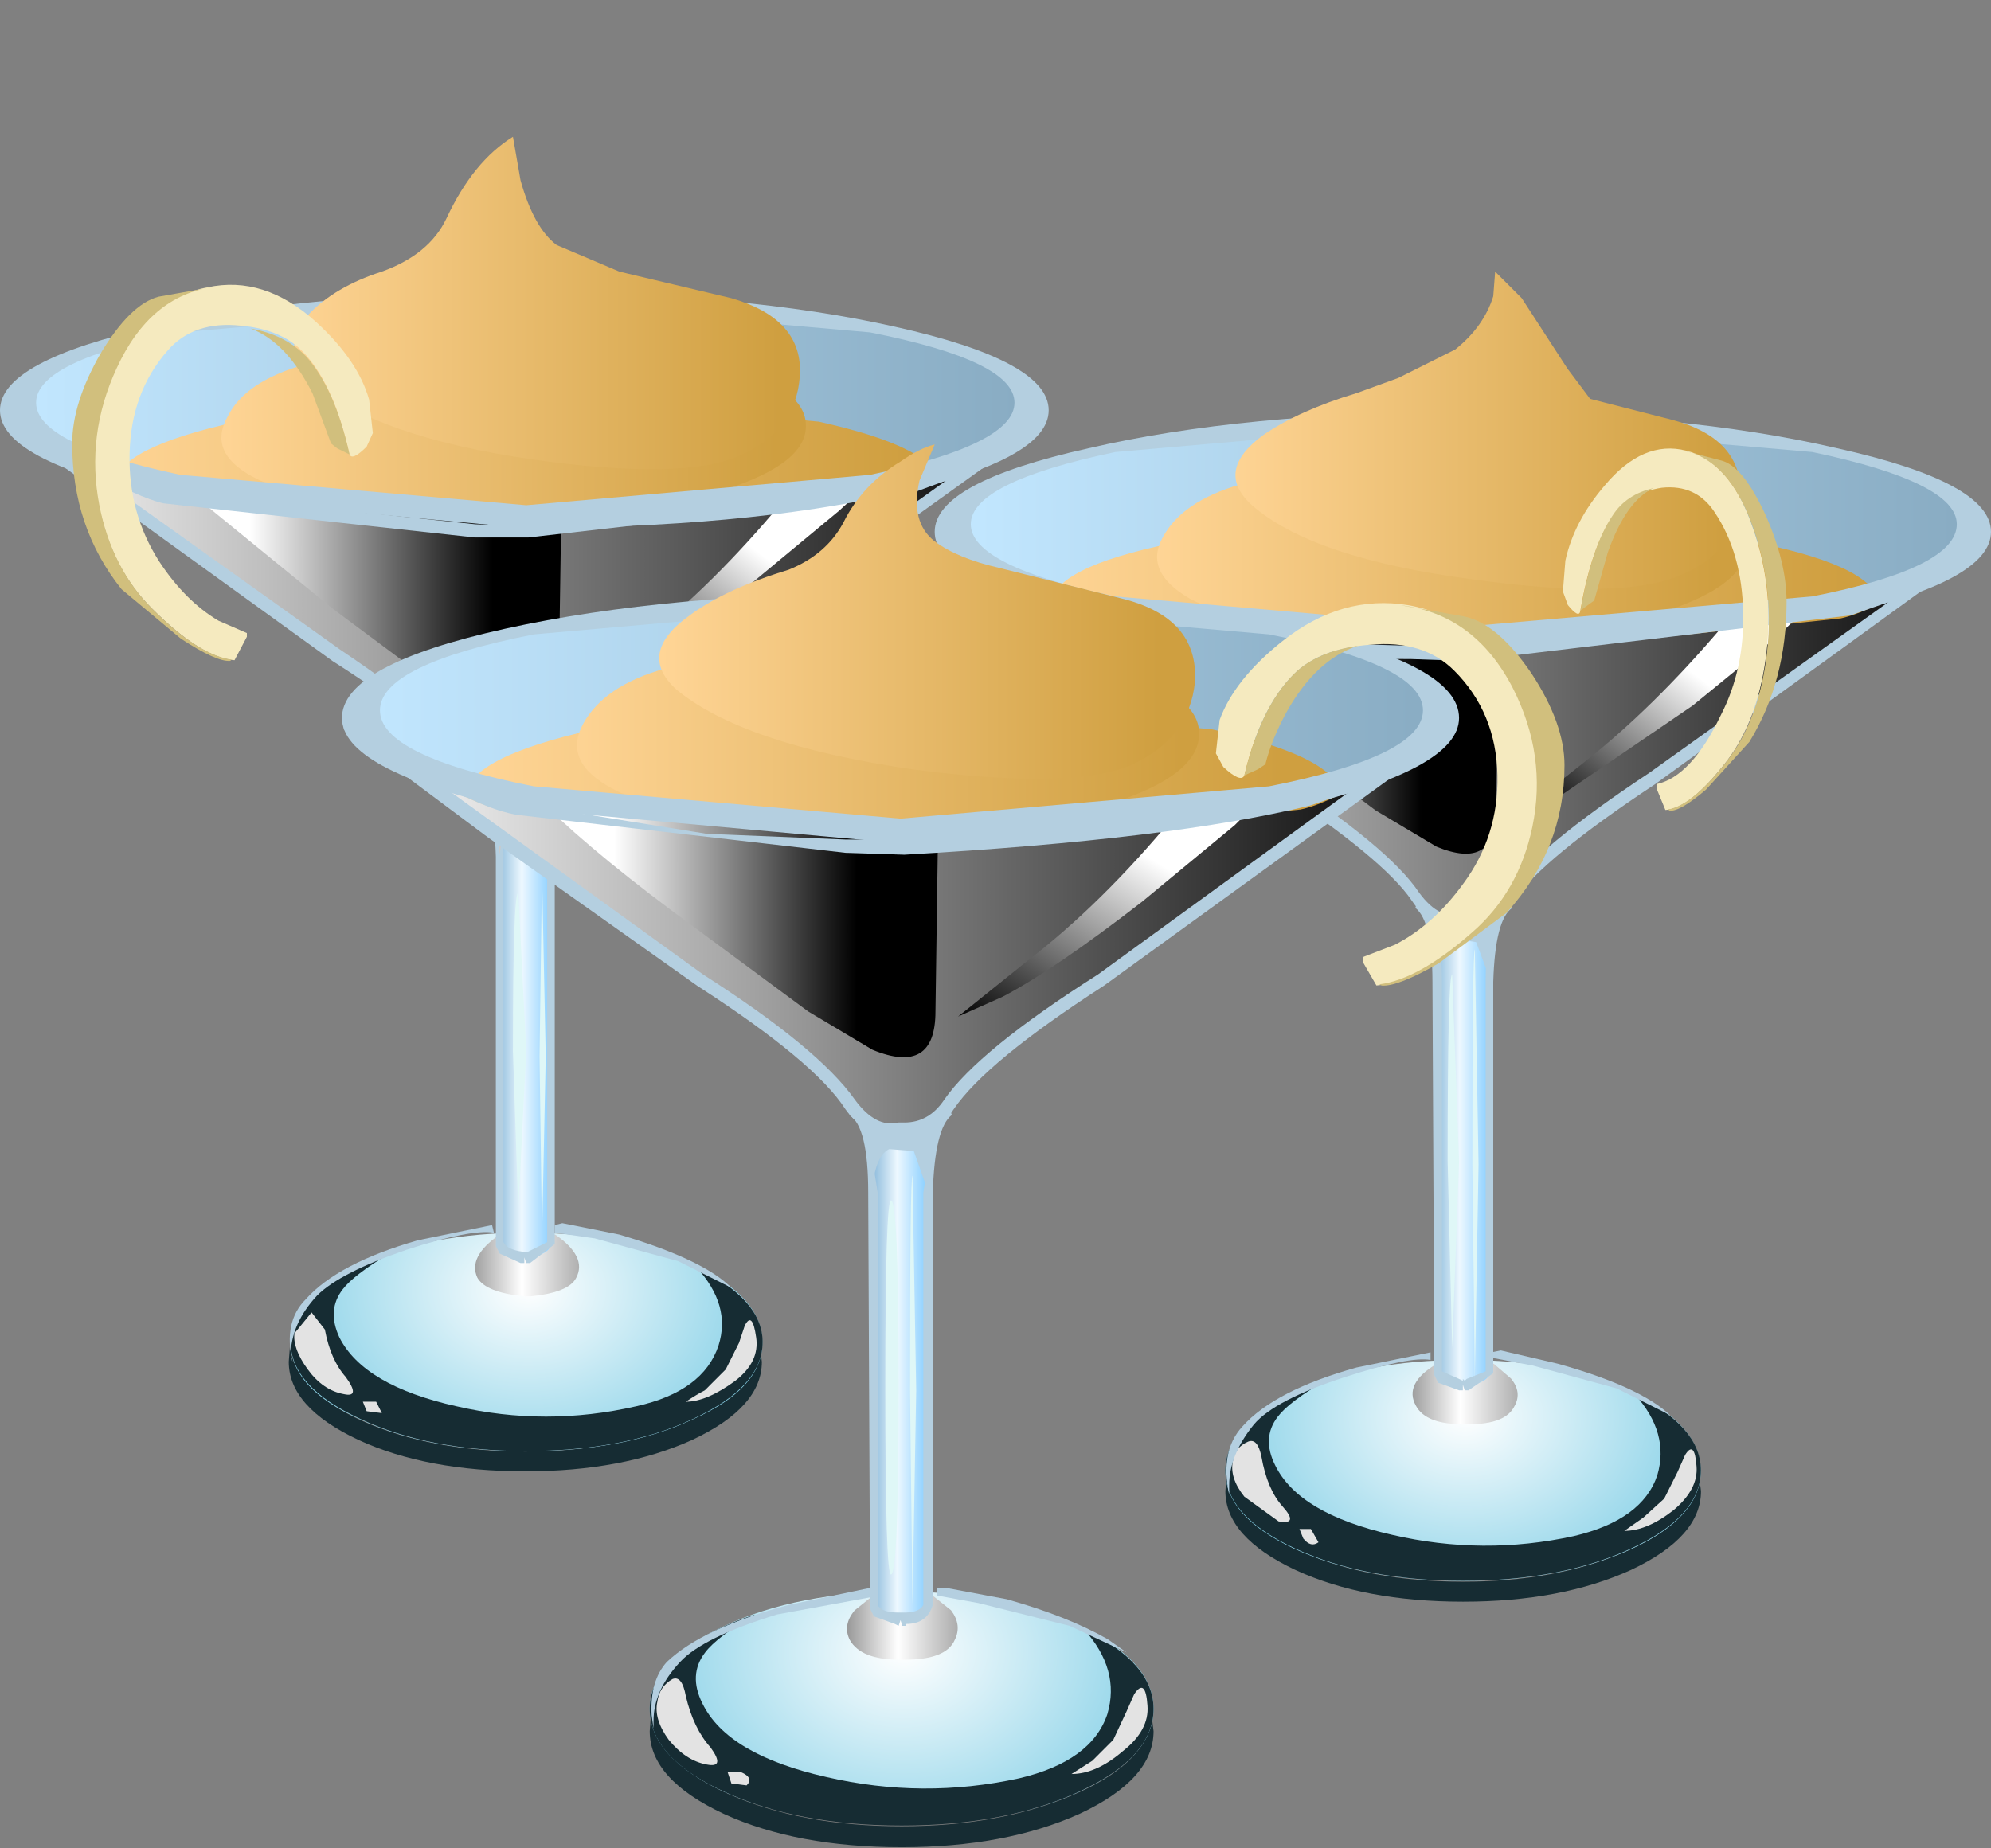 <?xml version="1.0" encoding="UTF-8" standalone="no"?>
<svg xmlns:xlink="http://www.w3.org/1999/xlink" height="48.65px" width="52.4px" xmlns="http://www.w3.org/2000/svg">
  <rect width="100%" height="100%" fill="#808080" stroke="none"/>
  <g transform="matrix(1.0, 0.0, 0.0, 1.0, 0.0, 0.0)">
    <use height="5.05" transform="matrix(0.65, 0.0, 0.0, 0.65, 7.6, 35.45)" width="19.15" xlink:href="#sprite0"/>
    <use height="8.85" transform="matrix(0.65, 0.0, 0.0, 0.65, 7.65, 32.45)" width="19.1" xlink:href="#sprite1"/>
    <use height="8.0" transform="matrix(0.65, 0.0, 0.0, 0.65, 7.65, 33.0)" width="19.1" xlink:href="#sprite2"/>
    <use height="2.5" transform="matrix(0.65, 0.0, 0.0, 0.65, 12.5, 32.5)" width="4.2" xlink:href="#sprite3"/>
    <use height="19.35" transform="matrix(0.65, 0.0, 0.0, 0.65, 12.65, 20.5)" width="3.65" xlink:href="#sprite4"/>
    <use height="16.9" transform="matrix(1.0, 0.0, 0.0, 1.0, 7.75, 20.35)" width="12.15" xlink:href="#shape5"/>
    <use height="8.7" transform="matrix(0.65, 0.0, 0.0, 0.65, 0.5, 7.8)" width="41.15" xlink:href="#sprite5"/>
    <use height="12.05" transform="matrix(1.0, 0.0, 0.0, 1.0, 3.05, 8.95)" width="21.65" xlink:href="#shape7"/>
    <use height="15.35" transform="matrix(0.65, 0.0, 0.0, 0.65, 0.2, 11.0)" width="41.85" xlink:href="#sprite6"/>
    <use height="9.6" transform="matrix(0.65, 0.0, 0.0, 0.65, 5.05, 13.0)" width="14.95" xlink:href="#sprite7"/>
    <use height="7.95" transform="matrix(0.65, 0.0, 0.0, 0.65, 15.2, 13.05)" width="11.25" xlink:href="#sprite8"/>
    <use height="17.55" transform="matrix(1.0, 0.0, 0.0, 1.0, 0.0, 3.6)" width="27.6" xlink:href="#shape11"/>
    <use height="15.2" transform="matrix(0.65, 0.0, 0.0, 0.65, 2.5, 7.5)" width="11.3" xlink:href="#sprite9"/>
    <use height="15.15" transform="matrix(0.65, 0.0, 0.0, 0.65, 1.9, 7.55)" width="6.45" xlink:href="#sprite10"/>
    <use height="5.1" transform="matrix(0.65, 0.0, 0.0, 0.65, 6.6, 8.65)" width="4.0" xlink:href="#sprite11"/>
    <use height="5.1" transform="matrix(0.65, 0.0, 0.0, 0.65, 32.25, 38.85)" width="19.25" xlink:href="#sprite12"/>
    <use height="8.95" transform="matrix(0.65, 0.0, 0.0, 0.65, 32.25, 35.8)" width="19.25" xlink:href="#sprite13"/>
    <use height="8.1" transform="matrix(0.65, 0.0, 0.0, 0.65, 32.25, 36.35)" width="19.25" xlink:href="#sprite14"/>
    <use height="2.45" transform="matrix(0.65, 0.0, 0.0, 0.65, 37.167, 35.9)" width="4.25" xlink:href="#sprite15"/>
    <use height="19.55" transform="matrix(0.65, 0.0, 0.0, 0.65, 37.3, 23.75)" width="3.7" xlink:href="#sprite16"/>
    <use height="17.05" transform="matrix(1.0, 0.0, 0.0, 1.0, 32.45, 23.6)" width="12.2" xlink:href="#shape19"/>
    <use height="8.75" transform="matrix(0.65, 0.0, 0.0, 0.65, 25.1, 10.95)" width="41.45" xlink:href="#sprite17"/>
    <use height="12.1" transform="matrix(1.0, 0.0, 0.0, 1.0, 27.65, 12.15)" width="21.8" xlink:href="#shape21"/>
    <use height="15.5" transform="matrix(0.65, 0.0, 0.0, 0.65, 24.75, 14.2)" width="42.25" xlink:href="#sprite18"/>
    <use height="9.65" transform="matrix(0.65, 0.0, 0.0, 0.65, 29.65, 16.2)" width="15.05" xlink:href="#sprite19"/>
    <use height="8.0" transform="matrix(0.65, 0.0, 0.0, 0.65, 39.932, 16.3)" width="11.25" xlink:href="#sprite20"/>
    <use height="17.3" transform="matrix(1.0, 0.0, 0.0, 1.0, 24.6, 7.15)" width="27.8" xlink:href="#shape25"/>
    <use height="14.65" transform="matrix(0.65, 0.0, 0.0, 0.65, 41.133, 11.8)" width="8.3" xlink:href="#sprite21"/>
    <use height="14.6" transform="matrix(0.65, 0.0, 0.0, 0.65, 43.9, 11.85)" width="4.8" xlink:href="#sprite22"/>
    <use height="4.95" transform="matrix(0.65, 0.0, 0.0, 0.65, 41.6, 12.85)" width="2.95" xlink:href="#sprite23"/>
    <use height="5.35" transform="matrix(0.65, 0.0, 0.0, 0.65, 17.1, 45.15)" width="20.4" xlink:href="#sprite24"/>
    <use height="9.45" transform="matrix(0.65, 0.0, 0.0, 0.65, 17.1, 41.9)" width="20.4" xlink:href="#sprite25"/>
    <use height="8.55" transform="matrix(0.65, 0.0, 0.0, 0.65, 17.1, 42.5)" width="20.4" xlink:href="#sprite26"/>
    <use height="2.6" transform="matrix(0.65, 0.0, 0.0, 0.65, 22.3, 42.0)" width="4.45" xlink:href="#sprite27"/>
    <use height="20.65" transform="matrix(0.65, 0.0, 0.0, 0.65, 22.4, 29.2)" width="3.95" xlink:href="#sprite28"/>
    <use height="18.0" transform="matrix(1.0, 0.0, 0.0, 1.0, 17.3, 29.05)" width="12.9" xlink:href="#shape32"/>
    <use height="9.25" transform="matrix(0.65, 0.0, 0.0, 0.65, 9.55, 15.7)" width="43.8" xlink:href="#sprite29"/>
    <use height="12.8" transform="matrix(1.0, 0.0, 0.0, 1.0, 12.25, 16.95)" width="23.05" xlink:href="#shape34"/>
    <use height="16.4" transform="matrix(0.65, 0.0, 0.0, 0.65, 9.2, 19.1)" width="44.6" xlink:href="#sprite30"/>
    <use height="10.2" transform="matrix(0.65, 0.0, 0.0, 0.65, 14.35, 21.2)" width="15.9" xlink:href="#sprite31"/>
    <use height="8.45" transform="matrix(0.65, 0.0, 0.0, 0.65, 25.183, 21.3)" width="11.9" xlink:href="#sprite32"/>
    <use height="18.2" transform="matrix(1.0, 0.0, 0.0, 1.0, 9.0, 11.7)" width="29.4" xlink:href="#shape38"/>
    <use height="15.5" transform="matrix(0.65, 0.0, 0.0, 0.65, 31.968, 15.867)" width="13.1" xlink:href="#sprite33"/>
    <use height="15.4" transform="matrix(0.65, 0.0, 0.0, 0.65, 36.3, 15.932)" width="7.5" xlink:href="#sprite34"/>
    <use height="5.25" transform="matrix(0.65, 0.0, 0.0, 0.65, 32.75, 17.0)" width="4.6" xlink:href="#sprite35"/>
    <use height="13.9" transform="matrix(1.0, 0.0, 0.0, 1.0, 7.65, 31.6)" width="36.3" xlink:href="#shape41"/>
    <use height="17.4" transform="matrix(0.65, 0.0, 0.0, 0.65, 23.95, 30.95)" width="0.25" xlink:href="#sprite36"/>
    <use height="17.4" transform="matrix(1.4, 0.0, 0.0, 0.48, 13.5, 23.5)" width="0.25" xlink:href="#shape43"/>
    <use height="14.75" transform="matrix(0.65, 0.0, 0.0, 0.65, 14.2, 23.0)" width="0.25" xlink:href="#sprite37"/>
    <use height="17.4" transform="matrix(1.2, 0.0, 0.0, 0.566, 38.1, 25.65)" width="0.25" xlink:href="#shape43"/>
    <use height="17.4" transform="matrix(0.65, 0.0, 0.0, 0.65, 38.75, 25.0)" width="0.25" xlink:href="#sprite38"/>
  </g>
  <defs>
    <g id="sprite0" transform="matrix(1.0, 0.0, 0.0, 1.0, 0.0, 0.0)">
      <use height="5.35" transform="matrix(0.939, 0.0, 0.0, 0.944, 0.0, 0.0)" width="20.4" xlink:href="#shape0"/>
    </g>
    <g id="shape0" transform="matrix(1.0, 0.0, 0.0, 1.0, 0.0, 0.0)">
      <path d="M20.35 0.25 L20.4 0.65 Q20.4 2.6 17.4 4.0 14.4 5.35 10.2 5.35 5.95 5.35 3.0 4.0 0.0 2.6 0.0 0.65 L0.05 0.0 Q0.3 1.9 3.2 3.2 6.15 4.5 10.2 4.5 14.15 4.5 17.1 3.25 19.95 2.05 20.35 0.25" fill="#162c33" fill-rule="evenodd" stroke="none"/>
    </g>
    <g id="sprite1" transform="matrix(1.0, 0.0, 0.0, 1.0, 0.0, 0.0)">
      <use height="8.85" transform="matrix(1.0, 0.0, 0.0, 1.0, 0.0, 0.0)" width="19.1" xlink:href="#shape1"/>
    </g>
    <g id="shape1" transform="matrix(1.0, 0.0, 0.0, 1.0, 0.0, 0.0)">
      <path d="M19.1 4.45 Q19.1 6.3 16.3 7.55 13.55 8.85 9.55 8.85 5.55 8.85 2.8 7.55 0.0 6.3 0.0 4.45 0.0 2.6 2.8 1.3 5.6 0.0 9.55 0.0 13.5 0.0 16.3 1.3 19.1 2.6 19.1 4.45" fill="url(#gradient0)" fill-rule="evenodd" stroke="none"/>
    </g>
    <radialGradient cx="0" cy="0" gradientTransform="matrix(0.0, 0.01, 0.013, 0.0, 9.6, 2.3)" gradientUnits="userSpaceOnUse" id="gradient0" r="819.2" spreadMethod="pad">
      <stop offset="0.0" stop-color="#ffffff"/>
      <stop offset="0.988" stop-color="#83cfe6"/>
    </radialGradient>
    <g id="sprite2" transform="matrix(1.0, 0.0, 0.0, 1.0, 0.0, 0.0)">
      <use height="8.6" transform="matrix(0.939, 0.0, 0.0, 0.93, 0.0, 0.0)" width="20.35" xlink:href="#shape2"/>
    </g>
    <g id="shape2" transform="matrix(1.0, 0.0, 0.0, 1.0, 0.0, 0.0)">
      <path d="M17.35 7.2 Q14.4 8.6 10.15 8.6 5.95 8.6 3.0 7.2 0.0 5.8 0.0 3.85 0.0 1.45 4.25 0.0 2.7 0.95 2.25 1.55 1.55 2.45 2.1 3.65 3.15 5.75 7.15 6.65 11.0 7.55 14.9 6.65 17.8 6.0 18.45 4.0 19.0 2.25 17.5 0.6 20.35 2.0 20.35 3.85 20.35 5.8 17.35 7.2" fill="#162c33" fill-rule="evenodd" stroke="none"/>
    </g>
    <g id="sprite3" transform="matrix(1.0, 0.0, 0.0, 1.0, 0.0, 0.0)">
      <use height="2.5" transform="matrix(1.0, 0.0, 0.0, 1.0, 0.0, 0.0)" width="4.2" xlink:href="#shape3"/>
    </g>
    <g id="shape3" transform="matrix(1.0, 0.0, 0.0, 1.0, 0.0, 0.0)">
      <path d="M2.25 2.5 L2.0 2.5 Q0.45 2.35 0.1 1.75 -0.3 0.9 1.0 0.0 L2.1 0.35 3.25 0.0 Q4.55 0.9 4.1 1.75 3.8 2.35 2.25 2.5" fill="url(#gradient1)" fill-rule="evenodd" stroke="none"/>
    </g>
    <linearGradient gradientTransform="matrix(0.003, 0.0, 0.0, -0.003, 2.1, 1.25)" gradientUnits="userSpaceOnUse" id="gradient1" spreadMethod="pad" x1="-819.2" x2="819.2">
      <stop offset="0.0" stop-color="#8f8f8f"/>
      <stop offset="0.459" stop-color="#ffffff"/>
      <stop offset="0.976" stop-color="#a8a8a8"/>
    </linearGradient>
    <g id="sprite4" transform="matrix(1.0, 0.0, 0.0, 1.0, 0.0, 0.0)">
      <use height="19.35" transform="matrix(1.0, 0.0, 0.0, 1.0, 0.0, 0.0)" width="3.65" xlink:href="#shape4"/>
    </g>
    <g id="shape4" transform="matrix(1.0, 0.0, 0.0, 1.0, 0.0, 0.0)">
      <path d="M1.8 0.65 L3.65 0.0 Q2.9 0.6 2.85 3.15 L2.85 18.85 Q2.75 19.3 1.95 19.35 L1.65 19.35 Q0.9 19.3 0.75 18.85 L0.75 3.15 Q0.75 0.65 0.0 0.0 L1.8 0.65" fill="url(#gradient2)" fill-rule="evenodd" stroke="none"/>
    </g>
    <linearGradient gradientTransform="matrix(0.002, 0.0, 0.0, -0.002, 1.8, 9.7)" gradientUnits="userSpaceOnUse" id="gradient2" spreadMethod="pad" x1="-819.2" x2="819.2">
      <stop offset="0.0" stop-color="#5a9bc9"/>
      <stop offset="0.459" stop-color="#edf8ff"/>
      <stop offset="0.976" stop-color="#61beff"/>
    </linearGradient>
    <g id="shape5" transform="matrix(1.0, 0.0, 0.0, 1.0, -7.75, -20.35)">
      <path d="M12.65 20.35 L13.8 20.8 15.0 20.35 15.1 20.6 Q14.65 20.9 14.6 22.55 L14.6 32.75 13.95 33.25 13.85 33.25 13.8 33.1 13.8 33.25 13.7 33.25 13.15 33.0 13.05 32.8 13.05 22.55 Q13.0 20.9 12.6 20.6 L12.65 20.35 M13.8 21.1 L12.95 20.75 Q13.25 21.3 13.25 22.55 L13.25 32.7 Q13.35 32.9 13.75 32.95 L13.9 32.95 14.4 32.7 14.4 22.55 Q14.4 21.4 14.7 20.75 L13.8 21.1" fill="#b4cfe0" fill-rule="evenodd" stroke="none"/>
      <path d="M13.05 21.5 L12.85 20.85 13.8 20.95 14.75 20.8 14.6 21.5 14.55 23.15 14.45 22.3 14.15 21.55 13.5 21.45 Q13.25 21.6 13.2 22.15 L13.15 22.5 13.05 21.5" fill="#c9c9c9" fill-rule="evenodd" stroke="none"/>
      <path d="M8.2 34.55 L8.55 35.0 Q8.7 35.8 9.1 36.25 9.5 36.8 9.05 36.7 8.5 36.6 8.1 36.05 7.7 35.5 7.75 35.1 L8.2 34.55" fill="#e3e3e3" fill-rule="evenodd" stroke="none"/>
      <path d="M9.9 36.9 L10.05 37.2 9.65 37.15 9.55 36.9 9.9 36.9" fill="#e3e3e3" fill-rule="evenodd" stroke="none"/>
      <path d="M19.45 35.35 L19.6 34.9 Q19.8 34.5 19.9 35.2 20.0 35.85 19.35 36.35 18.6 36.9 18.05 36.9 18.35 36.7 18.55 36.6 L19.1 36.05 19.45 35.35" fill="#e3e3e3" fill-rule="evenodd" stroke="none"/>
    </g>
    <g id="sprite5" transform="matrix(1.0, 0.0, 0.0, 1.0, 0.0, 0.0)">
      <use height="8.7" transform="matrix(1.0, 0.0, 0.0, 1.0, 0.0, 0.0)" width="41.15" xlink:href="#shape6"/>
    </g>
    <g id="shape6" transform="matrix(1.0, 0.0, 0.0, 1.0, 0.0, 0.0)">
      <path d="M35.15 1.3 Q41.15 2.55 41.15 4.35 41.15 6.15 35.15 7.45 29.1 8.7 20.6 8.7 12.1 8.7 6.05 7.45 0.0 6.15 0.0 4.35 0.0 2.55 6.05 1.3 12.1 0.0 20.6 0.0 29.1 0.0 35.15 1.3" fill="url(#gradient3)" fill-rule="evenodd" stroke="none"/>
    </g>
    <linearGradient gradientTransform="matrix(0.025, 0.0, 0.0, -0.025, 20.6, 4.35)" gradientUnits="userSpaceOnUse" id="gradient3" spreadMethod="pad" x1="-819.2" x2="819.2">
      <stop offset="0.0" stop-color="#c2e7ff"/>
      <stop offset="1.0" stop-color="#88abc2"/>
    </linearGradient>
    <g id="shape7" transform="matrix(1.0, 0.0, 0.0, 1.0, -3.05, -8.95)">
      <path d="M17.3 18.25 L16.5 18.9 15.35 19.9 14.95 20.6 14.05 21.0 13.05 20.75 12.45 20.1 11.15 18.95 9.6 17.75 3.65 13.6 23.95 13.6 17.3 18.25" fill="url(#gradient4)" fill-rule="evenodd" stroke="none"/>
      <path d="M24.7 12.75 Q24.7 13.75 21.55 14.4 L13.9 15.1 6.25 14.4 Q3.05 13.75 3.05 12.75 3.05 11.8 6.25 11.1 L13.9 10.4 21.55 11.1 Q24.7 11.8 24.7 12.75" fill="url(#gradient5)" fill-rule="evenodd" stroke="none"/>
      <path d="M8.0 9.6 Q10.65 8.85 14.15 9.0 L19.35 9.75 Q21.35 10.3 21.2 11.35 21.05 12.4 18.35 13.1 L11.75 13.5 Q8.05 13.3 6.65 12.55 5.45 11.9 6.0 10.95 6.45 10.05 8.0 9.6" fill="url(#gradient6)" fill-rule="evenodd" stroke="none"/>
    </g>
    <linearGradient gradientTransform="matrix(0.0, -0.006, -0.006, 0.0, 13.8, 17.9)" gradientUnits="userSpaceOnUse" id="gradient4" spreadMethod="pad" x1="-819.2" x2="819.2">
      <stop offset="0.0" stop-color="#ffd596"/>
      <stop offset="1.0" stop-color="#cf9f40"/>
    </linearGradient>
    <linearGradient gradientTransform="matrix(0.013, 0.0, 0.0, -0.013, 13.2, 12.75)" gradientUnits="userSpaceOnUse" id="gradient5" spreadMethod="pad" x1="-819.2" x2="819.2">
      <stop offset="0.0" stop-color="#ffd596"/>
      <stop offset="1.0" stop-color="#cf9f40"/>
    </linearGradient>
    <linearGradient gradientTransform="matrix(0.009, 0.0, 0.0, -0.009, 13.05, 11.3)" gradientUnits="userSpaceOnUse" id="gradient6" spreadMethod="pad" x1="-819.2" x2="819.2">
      <stop offset="0.0" stop-color="#ffd596"/>
      <stop offset="1.0" stop-color="#cf9f40"/>
    </linearGradient>
    <g id="sprite6" transform="matrix(1.0, 0.0, 0.0, 1.0, 0.0, 0.0)">
      <use height="15.35" transform="matrix(1.0, 0.0, 0.0, 1.0, 0.0, 0.0)" width="41.85" xlink:href="#shape8"/>
    </g>
    <g id="shape8" transform="matrix(1.0, 0.0, 0.0, 1.0, 0.0, 0.0)">
      <path d="M36.15 3.15 Q37.35 2.9 39.75 1.4 L41.85 0.0 28.55 9.6 Q23.9 12.75 22.8 14.4 22.1 15.35 20.95 15.35 19.75 15.35 19.05 14.4 17.9 12.65 13.3 9.6 L0.0 0.0 2.15 1.4 Q4.55 2.9 5.75 3.15 L12.8 4.0 20.95 4.75 36.15 3.15" fill="url(#gradient7)" fill-rule="evenodd" stroke="none"/>
    </g>
    <linearGradient gradientTransform="matrix(0.026, 0.0, 0.0, -0.026, 20.95, 7.65)" gradientUnits="userSpaceOnUse" id="gradient7" spreadMethod="pad" x1="-819.2" x2="819.2">
      <stop offset="0.0" stop-color="#ffffff"/>
      <stop offset="1.0" stop-color="#000000"/>
    </linearGradient>
    <g id="sprite7" transform="matrix(1.0, 0.0, 0.0, 1.0, 0.0, 0.0)">
      <use height="9.6" transform="matrix(1.0, 0.0, 0.0, 1.0, 0.0, 0.0)" width="14.95" xlink:href="#shape9"/>
    </g>
    <g id="shape9" transform="matrix(1.0, 0.0, 0.0, 1.0, 0.0, 0.0)">
      <path d="M0.0 0.0 L14.95 1.25 14.85 7.85 Q14.85 10.3 12.45 9.3 L10.0 7.85 5.7 4.65 0.0 0.0" fill="url(#gradient8)" fill-rule="evenodd" stroke="none"/>
    </g>
    <linearGradient gradientTransform="matrix(0.006, 0.0, 0.0, -0.006, 7.25, 4.8)" gradientUnits="userSpaceOnUse" id="gradient8" spreadMethod="pad" x1="-819.2" x2="819.2">
      <stop offset="0.0" stop-color="#ffffff"/>
      <stop offset="1.0" stop-color="#000000"/>
    </linearGradient>
    <g id="sprite8" transform="matrix(1.0, 0.0, 0.0, 1.0, 0.0, 0.0)">
      <use height="7.95" transform="matrix(1.0, 0.0, 0.0, 1.0, 0.0, 0.0)" width="11.25" xlink:href="#shape10"/>
    </g>
    <g id="shape10" transform="matrix(1.0, 0.0, 0.0, 1.0, 0.0, 0.0)">
      <path d="M8.25 0.3 L11.25 0.0 10.6 0.6 7.1 3.5 1.75 7.1 Q-0.25 8.2 0.05 7.9 L2.7 5.8 Q5.5 3.6 8.25 0.3" fill="url(#gradient9)" fill-rule="evenodd" stroke="none"/>
    </g>
    <linearGradient gradientTransform="matrix(-0.003, 0.004, 0.004, 0.003, 4.65, 5.4)" gradientUnits="userSpaceOnUse" id="gradient9" spreadMethod="pad" x1="-819.2" x2="819.2">
      <stop offset="0.0" stop-color="#ffffff"/>
      <stop offset="1.0" stop-color="#000000"/>
    </linearGradient>
    <g id="shape11" transform="matrix(1.0, 0.0, 0.0, 1.0, 0.0, -3.6)">
      <path d="M27.5 11.15 L18.8 17.4 Q15.9 19.3 15.15 20.45 14.65 21.15 13.95 21.15 L13.65 21.15 Q12.95 21.15 12.5 20.45 11.65 19.25 8.75 17.4 L0.1 11.15 0.05 11.05 0.05 10.85 0.2 10.85 0.8 11.15 Q3.4 12.7 4.35 12.95 L12.5 13.8 13.9 13.85 Q20.8 13.5 23.9 12.65 25.2 12.35 27.15 11.0 27.35 10.85 27.4 10.85 L27.55 10.85 27.55 11.05 27.5 11.15 M24.9 12.65 L23.95 13.0 13.9 14.15 12.5 14.15 4.3 13.25 Q3.65 13.1 2.3 12.35 L8.95 17.1 Q11.85 19.05 12.7 20.25 13.1 20.8 13.8 20.8 L13.95 20.8 Q14.55 20.8 14.9 20.25 15.75 19.05 18.7 17.1 L24.9 12.65" fill="#b4cfe0" fill-rule="evenodd" stroke="none"/>
      <path d="M22.9 8.75 L13.85 7.95 4.75 8.75 Q0.95 9.5 0.95 10.6 0.95 11.7 4.75 12.5 L13.85 13.3 22.9 12.5 Q26.7 11.7 26.7 10.6 26.7 9.5 22.9 8.75 M13.8 7.7 Q19.55 7.7 23.55 8.6 27.6 9.5 27.6 10.8 27.6 12.1 23.55 13.0 19.55 13.9 13.8 13.9 L4.05 13.0 Q0.0 12.1 0.0 10.8 0.0 9.5 4.05 8.6 8.1 7.7 13.8 7.7" fill="#b4cfe0" fill-rule="evenodd" stroke="none"/>
      <path d="M13.5 3.6 L13.7 4.75 Q14.05 6.0 14.65 6.45 L16.3 7.15 19.25 7.85 Q21.15 8.4 21.05 9.9 20.95 11.35 19.45 12.0 18.0 12.65 14.05 12.1 9.9 11.5 8.3 10.1 7.3 9.2 8.1 8.3 8.8 7.55 10.05 7.15 11.3 6.7 11.75 5.75 12.45 4.25 13.5 3.6" fill="url(#gradient10)" fill-rule="evenodd" stroke="none"/>
    </g>
    <linearGradient gradientTransform="matrix(0.008, 0.0, 0.0, -0.008, 13.95, 7.95)" gradientUnits="userSpaceOnUse" id="gradient10" spreadMethod="pad" x1="-819.2" x2="819.2">
      <stop offset="0.0" stop-color="#ffd596"/>
      <stop offset="1.0" stop-color="#cf9f40"/>
    </linearGradient>
    <g id="sprite9" transform="matrix(1.0, 0.0, 0.0, 1.0, 0.0, 0.0)">
      <use height="15.2" transform="matrix(1.0, 0.0, 0.0, 1.0, 0.0, 0.0)" width="11.3" xlink:href="#shape12"/>
    </g>
    <g id="shape12" transform="matrix(1.0, 0.0, 0.0, 1.0, 0.0, 0.0)">
      <path d="M11.0 6.55 Q10.4 7.15 10.3 6.85 9.7 4.15 8.55 2.85 7.65 1.8 5.9 1.65 4.0 1.45 2.95 2.65 1.45 4.35 1.4 6.85 1.35 9.25 2.6 11.2 3.65 12.8 5.0 13.6 L6.15 14.1 6.15 14.25 5.65 15.2 Q4.3 15.1 2.3 13.1 0.65 11.45 0.15 8.9 -0.4 6.05 0.85 3.35 2.1 0.55 4.55 0.1 6.85 -0.4 8.95 1.5 10.65 3.05 11.1 4.65 L11.25 6.0 11.0 6.55" fill="#f5eabf" fill-rule="evenodd" stroke="none"/>
    </g>
    <g id="sprite10" transform="matrix(1.0, 0.0, 0.0, 1.0, 0.0, 0.0)">
      <use height="15.15" transform="matrix(1.0, 0.0, 0.0, 1.0, 0.0, 0.0)" width="6.45" xlink:href="#shape13"/>
    </g>
    <g id="shape13" transform="matrix(1.0, 0.0, 0.0, 1.0, 0.0, 0.0)">
      <path d="M3.5 0.4 L5.75 0.0 Q3.15 0.35 1.8 3.3 0.55 6.0 1.1 8.85 1.6 11.4 3.25 13.05 5.1 14.9 6.45 15.1 L6.4 15.15 Q5.85 15.2 4.4 14.25 L2.0 12.25 Q0.0 9.75 0.0 6.35 0.0 4.7 1.15 2.7 2.35 0.7 3.5 0.4" fill="#d1bf7d" fill-rule="evenodd" stroke="none"/>
    </g>
    <g id="sprite11" transform="matrix(1.0, 0.0, 0.0, 1.0, 0.0, 0.0)">
      <use height="5.15" transform="matrix(1.0, 0.0, 0.0, 0.99, 0.0, 0.0)" width="4.0" xlink:href="#shape14"/>
    </g>
    <g id="shape14" transform="matrix(1.0, 0.0, 0.0, 1.0, 0.0, 0.0)">
      <path d="M2.25 1.15 Q3.4 2.45 4.0 5.15 L3.5 4.9 3.25 4.7 2.5 2.65 Q1.45 0.55 0.0 0.0 1.4 0.25 2.25 1.15" fill="#d1bf7d" fill-rule="evenodd" stroke="none"/>
    </g>
    <g id="sprite12" transform="matrix(1.0, 0.0, 0.0, 1.0, 0.0, 0.0)">
      <use height="5.35" transform="matrix(0.944, 0.0, 0.0, 0.953, 0.0, 0.0)" width="20.4" xlink:href="#shape0"/>
    </g>
    <g id="sprite13" transform="matrix(1.0, 0.0, 0.0, 1.0, 0.0, 0.0)">
      <use height="8.95" transform="matrix(1.0, 0.0, 0.0, 1.0, 0.0, 0.0)" width="19.25" xlink:href="#shape15"/>
    </g>
    <g id="shape15" transform="matrix(1.0, 0.0, 0.0, 1.0, 0.0, 0.0)">
      <path d="M19.25 4.5 Q19.25 6.35 16.45 7.65 13.6 8.95 9.65 8.95 5.65 8.95 2.8 7.65 0.0 6.35 0.0 4.5 0.0 2.65 2.8 1.3 5.65 0.0 9.65 0.0 13.65 0.0 16.45 1.3 19.25 2.65 19.25 4.5" fill="url(#gradient11)" fill-rule="evenodd" stroke="none"/>
    </g>
    <radialGradient cx="0" cy="0" gradientTransform="matrix(0.0, 0.01, 0.013, 0.0, 9.7, 2.3)" gradientUnits="userSpaceOnUse" id="gradient11" r="819.2" spreadMethod="pad">
      <stop offset="0.0" stop-color="#ffffff"/>
      <stop offset="0.988" stop-color="#83cfe6"/>
    </radialGradient>
    <g id="sprite14" transform="matrix(1.0, 0.0, 0.0, 1.0, 0.0, 0.0)">
      <use height="8.05" transform="matrix(1.008, 0.0, 0.0, 1.006, 0.0, 0.0)" width="19.1" xlink:href="#shape16"/>
    </g>
    <g id="shape16" transform="matrix(1.0, 0.0, 0.0, 1.0, 0.0, 0.0)">
      <path d="M16.45 0.55 Q19.1 1.85 19.1 3.6 19.1 5.45 16.3 6.75 13.5 8.05 9.55 8.05 5.6 8.05 2.8 6.75 0.0 5.45 0.0 3.6 0.0 2.5 1.1 1.55 2.15 0.6 4.0 0.0 2.55 0.85 2.1 1.45 1.45 2.3 2.0 3.4 2.95 5.35 6.7 6.2 10.35 7.05 14.0 6.25 16.75 5.6 17.35 3.8 17.85 2.1 16.45 0.55" fill="#162c33" fill-rule="evenodd" stroke="none"/>
    </g>
    <g id="sprite15" transform="matrix(1.0, 0.0, 0.0, 1.0, 0.05, 0.0)">
      <use height="2.45" transform="matrix(1.0, 0.0, 0.0, 1.0, -0.05, 0.0)" width="4.25" xlink:href="#shape17"/>
    </g>
    <g id="shape17" transform="matrix(1.0, 0.0, 0.0, 1.0, 0.05, 0.0)">
      <path d="M2.25 2.45 L2.0 2.45 Q0.5 2.45 0.1 1.7 -0.4 0.8 0.95 0.0 L2.1 0.35 3.25 0.0 3.95 0.6 Q4.4 1.15 4.1 1.7 3.75 2.45 2.25 2.45" fill="url(#gradient12)" fill-rule="evenodd" stroke="none"/>
    </g>
    <linearGradient gradientTransform="matrix(0.003, 0.0, 0.0, -0.003, 2.1, 1.25)" gradientUnits="userSpaceOnUse" id="gradient12" spreadMethod="pad" x1="-819.2" x2="819.2">
      <stop offset="0.0" stop-color="#8f8f8f"/>
      <stop offset="0.459" stop-color="#ffffff"/>
      <stop offset="0.976" stop-color="#a8a8a8"/>
    </linearGradient>
    <g id="sprite16" transform="matrix(1.0, 0.0, 0.0, 1.0, 0.0, 0.0)">
      <use height="19.5" transform="matrix(1.0, 0.0, 0.0, 1.003, 0.0, 0.0)" width="3.7" xlink:href="#shape18"/>
    </g>
    <g id="shape18" transform="matrix(1.0, 0.0, 0.0, 1.0, 0.0, 0.0)">
      <path d="M1.85 0.7 L3.7 0.0 Q2.95 0.65 2.95 3.15 L2.95 19.0 Q2.8 19.45 2.0 19.5 L1.7 19.5 Q0.95 19.45 0.8 19.0 L0.8 3.15 Q0.75 0.55 0.0 0.0 L1.85 0.7" fill="url(#gradient13)" fill-rule="evenodd" stroke="none"/>
    </g>
    <linearGradient gradientTransform="matrix(0.002, 0.0, 0.0, -0.002, 1.85, 9.75)" gradientUnits="userSpaceOnUse" id="gradient13" spreadMethod="pad" x1="-819.2" x2="819.2">
      <stop offset="0.0" stop-color="#5a9bc9"/>
      <stop offset="0.459" stop-color="#edf8ff"/>
      <stop offset="0.976" stop-color="#61beff"/>
    </linearGradient>
    <g id="shape19" transform="matrix(1.0, 0.0, 0.0, 1.0, -32.45, -23.6)">
      <path d="M37.65 24.05 Q37.95 24.65 37.95 25.8 L37.95 36.1 38.4 36.3 38.5 36.35 38.5 36.3 38.55 36.35 38.6 36.3 39.1 36.1 39.1 25.8 Q39.1 24.65 39.4 24.05 L38.5 24.35 37.65 24.05 M38.5 24.05 L39.7 23.6 39.8 23.9 Q39.35 24.2 39.3 25.85 L39.3 36.15 38.65 36.6 38.55 36.6 38.5 36.45 38.5 36.6 38.4 36.6 37.85 36.4 37.75 36.2 37.7 25.85 Q37.7 24.25 37.25 23.9 L37.35 23.6 38.5 24.05" fill="#b4cfe0" fill-rule="evenodd" stroke="none"/>
      <path d="M38.5 24.2 L39.45 24.1 39.3 24.8 39.25 26.45 39.15 25.6 38.85 24.8 38.2 24.7 Q37.95 24.9 37.85 25.45 L37.85 25.75 37.7 24.8 37.55 24.15 38.5 24.2" fill="#b4cfe0" fill-rule="evenodd" stroke="none"/>
      <path d="M32.85 37.95 Q33.1 37.85 33.2 38.35 33.35 39.2 33.75 39.65 34.2 40.15 33.65 40.05 L32.75 39.4 Q32.35 38.9 32.45 38.45 32.5 38.1 32.85 37.95" fill="#e3e3e3" fill-rule="evenodd" stroke="none"/>
      <path d="M34.5 40.25 L34.7 40.6 Q34.5 40.75 34.3 40.5 L34.2 40.25 34.5 40.25" fill="#e3e3e3" fill-rule="evenodd" stroke="none"/>
      <path d="M43.8 39.45 L44.15 38.75 44.35 38.3 Q44.6 37.9 44.65 38.6 44.7 39.2 44.05 39.75 43.35 40.3 42.75 40.3 L43.25 39.95 43.8 39.45" fill="#e3e3e3" fill-rule="evenodd" stroke="none"/>
    </g>
    <g id="sprite17" transform="matrix(1.0, 0.0, 0.0, 1.0, 0.0, 0.0)">
      <use height="8.75" transform="matrix(1.0, 0.0, 0.0, 1.0, 0.0, 0.0)" width="41.45" xlink:href="#shape20"/>
    </g>
    <g id="shape20" transform="matrix(1.0, 0.0, 0.0, 1.0, 0.0, 0.0)">
      <path d="M35.4 1.3 Q41.45 2.55 41.45 4.35 41.45 6.2 35.4 7.45 29.35 8.75 20.75 8.75 12.15 8.75 6.1 7.45 0.0 6.2 0.0 4.35 0.0 2.55 6.1 1.3 12.15 0.0 20.75 0.0 29.35 0.0 35.4 1.3" fill="url(#gradient14)" fill-rule="evenodd" stroke="none"/>
    </g>
    <linearGradient gradientTransform="matrix(0.025, 0.0, 0.0, -0.025, 20.75, 4.4)" gradientUnits="userSpaceOnUse" id="gradient14" spreadMethod="pad" x1="-819.2" x2="819.2">
      <stop offset="0.0" stop-color="#c2e7ff"/>
      <stop offset="1.0" stop-color="#88abc2"/>
    </linearGradient>
    <g id="shape21" transform="matrix(1.0, 0.0, 0.0, 1.0, -27.65, -12.15)">
      <path d="M37.75 24.0 L37.1 23.35 35.85 22.2 34.3 21.0 28.25 16.8 48.7 16.8 42.05 21.5 40.05 23.15 39.65 23.9 Q39.35 24.25 38.75 24.25 L37.75 24.0" fill="url(#gradient15)" fill-rule="evenodd" stroke="none"/>
      <path d="M49.45 15.95 Q49.45 16.95 46.3 17.65 L38.6 18.3 30.85 17.65 Q27.65 16.95 27.65 15.95 27.65 14.95 30.85 14.3 L38.6 13.6 46.3 14.3 Q49.45 14.95 49.45 15.95" fill="url(#gradient16)" fill-rule="evenodd" stroke="none"/>
      <path d="M32.65 12.75 Q35.3 12.0 38.85 12.2 L44.05 12.95 Q46.1 13.5 45.95 14.5 45.8 15.6 43.1 16.3 L36.45 16.75 Q32.65 16.5 31.3 15.75 30.1 15.05 30.6 14.15 31.1 13.2 32.65 12.75" fill="url(#gradient17)" fill-rule="evenodd" stroke="none"/>
    </g>
    <linearGradient gradientTransform="matrix(0.0, -0.006, -0.006, 0.0, 38.5, 21.1)" gradientUnits="userSpaceOnUse" id="gradient15" spreadMethod="pad" x1="-819.2" x2="819.2">
      <stop offset="0.0" stop-color="#ffd596"/>
      <stop offset="1.0" stop-color="#cf9f40"/>
    </linearGradient>
    <linearGradient gradientTransform="matrix(0.013, 0.0, 0.0, -0.013, 37.9, 15.95)" gradientUnits="userSpaceOnUse" id="gradient16" spreadMethod="pad" x1="-819.2" x2="819.2">
      <stop offset="0.0" stop-color="#ffd596"/>
      <stop offset="1.0" stop-color="#cf9f40"/>
    </linearGradient>
    <linearGradient gradientTransform="matrix(0.009, 0.0, 0.0, -0.009, 37.75, 14.5)" gradientUnits="userSpaceOnUse" id="gradient17" spreadMethod="pad" x1="-819.2" x2="819.2">
      <stop offset="0.0" stop-color="#ffd596"/>
      <stop offset="1.0" stop-color="#cf9f40"/>
    </linearGradient>
    <g id="sprite18" transform="matrix(1.0, 0.0, 0.0, 1.0, 0.0, 0.0)">
      <use height="15.5" transform="matrix(1.0, 0.0, 0.0, 1.0, 0.0, 0.0)" width="42.25" xlink:href="#shape22"/>
    </g>
    <g id="shape22" transform="matrix(1.0, 0.0, 0.0, 1.0, 0.0, 0.0)">
      <path d="M36.45 3.2 Q37.65 2.95 40.1 1.4 L42.25 0.0 28.8 9.7 Q24.25 12.7 23.0 14.5 22.15 15.7 21.15 15.45 20.1 15.65 19.25 14.5 18.0 12.7 13.45 9.7 L0.0 0.0 2.15 1.4 Q4.6 2.95 5.8 3.2 L21.15 4.8 36.45 3.2" fill="url(#gradient18)" fill-rule="evenodd" stroke="none"/>
    </g>
    <linearGradient gradientTransform="matrix(0.026, 0.0, 0.0, -0.026, 21.15, 7.75)" gradientUnits="userSpaceOnUse" id="gradient18" spreadMethod="pad" x1="-819.2" x2="819.2">
      <stop offset="0.0" stop-color="#ffffff"/>
      <stop offset="1.0" stop-color="#000000"/>
    </linearGradient>
    <g id="sprite19" transform="matrix(1.0, 0.0, 0.0, 1.0, 0.0, 0.0)">
      <use height="10.2" transform="matrix(0.947, 0.0, 0.0, 0.946, 0.0, 0.0)" width="15.9" xlink:href="#shape23"/>
    </g>
    <g id="shape23" transform="matrix(1.0, 0.0, 0.0, 1.0, 0.0, 0.0)">
      <path d="M8.35 0.65 L15.9 1.35 15.8 8.35 Q15.8 10.95 13.25 9.9 L10.65 8.35 6.05 4.9 Q2.15 2.1 0.0 0.0 L8.35 0.65" fill="url(#gradient19)" fill-rule="evenodd" stroke="none"/>
    </g>
    <linearGradient gradientTransform="matrix(0.006, 0.0, 0.0, -0.006, 7.7, 5.1)" gradientUnits="userSpaceOnUse" id="gradient19" spreadMethod="pad" x1="-819.2" x2="819.2">
      <stop offset="0.0" stop-color="#ffffff"/>
      <stop offset="1.0" stop-color="#000000"/>
    </linearGradient>
    <g id="sprite20" transform="matrix(1.0, 0.0, 0.0, 1.0, -0.05, 0.0)">
      <use height="8.0" transform="matrix(1.0, 0.0, 0.0, 1.0, 0.05, 0.0)" width="11.25" xlink:href="#shape24"/>
    </g>
    <g id="shape24" transform="matrix(1.0, 0.0, 0.0, 1.0, -0.05, 0.0)">
      <path d="M8.35 0.3 L11.3 0.0 10.7 0.6 7.15 3.5 1.8 7.15 0.1 7.9 2.75 5.8 Q5.55 3.6 8.35 0.3" fill="url(#gradient20)" fill-rule="evenodd" stroke="none"/>
    </g>
    <linearGradient gradientTransform="matrix(-0.003, 0.004, 0.004, 0.003, 4.7, 5.45)" gradientUnits="userSpaceOnUse" id="gradient20" spreadMethod="pad" x1="-819.2" x2="819.2">
      <stop offset="0.0" stop-color="#ffffff"/>
      <stop offset="1.0" stop-color="#000000"/>
    </linearGradient>
    <g id="shape25" transform="matrix(1.0, 0.0, 0.0, 1.0, -24.6, -7.15)">
      <path d="M52.3 14.3 L43.55 20.65 Q40.6 22.6 39.85 23.7 39.35 24.45 38.65 24.45 L38.5 24.4 38.35 24.45 Q37.65 24.45 37.15 23.7 36.4 22.6 33.45 20.65 L28.25 16.95 24.7 14.3 24.65 14.25 24.65 14.05 24.8 14.05 25.35 14.3 Q28.0 15.9 29.0 16.1 L33.65 16.9 37.15 17.0 38.6 17.05 48.65 15.9 Q50.0 15.55 51.95 14.2 L52.25 14.05 52.35 14.05 52.35 14.25 52.3 14.3 M48.7 16.2 L38.6 17.4 37.15 17.35 Q32.75 17.35 28.9 16.45 L26.9 15.55 33.55 20.35 Q36.55 22.3 37.35 23.5 37.9 24.25 38.5 24.05 L38.65 24.05 39.6 23.5 Q40.45 22.3 43.4 20.35 L49.7 15.85 48.7 16.2" fill="#b4cfe0" fill-rule="evenodd" stroke="none"/>
      <path d="M51.5 13.8 Q51.5 12.7 47.7 11.9 L38.5 11.1 29.35 11.9 Q25.55 12.7 25.55 13.8 25.55 14.9 29.35 15.7 L38.5 16.5 47.7 15.7 Q51.5 14.95 51.5 13.8 M48.35 11.8 Q52.4 12.7 52.4 14.0 52.4 15.3 48.35 16.2 L38.5 17.1 28.65 16.2 Q24.6 15.3 24.6 14.0 24.6 12.7 28.65 11.8 32.75 10.85 38.5 10.85 44.25 10.85 48.35 11.8" fill="#b4cfe0" fill-rule="evenodd" stroke="none"/>
      <path d="M45.8 13.1 Q45.7 14.55 44.2 15.15 42.7 15.8 38.75 15.25 34.55 14.7 32.95 13.3 31.95 12.4 33.25 11.45 34.2 10.8 35.7 10.35 L36.8 9.95 38.3 9.2 Q39.05 8.6 39.3 7.8 L39.35 7.15 40.05 7.85 41.25 9.7 41.85 10.5 44.0 11.05 Q45.9 11.55 45.8 13.1" fill="url(#gradient21)" fill-rule="evenodd" stroke="none"/>
    </g>
    <linearGradient gradientTransform="matrix(0.008, 0.0, 0.0, -0.008, 38.75, 11.35)" gradientUnits="userSpaceOnUse" id="gradient21" spreadMethod="pad" x1="-819.2" x2="819.2">
      <stop offset="0.0" stop-color="#ffd596"/>
      <stop offset="1.0" stop-color="#cf9f40"/>
    </linearGradient>
    <g id="sprite21" transform="matrix(1.0, 0.0, 0.0, 1.0, -0.05, 0.0)">
      <use height="14.65" transform="matrix(1.0, 0.0, 0.0, 1.0, 0.05, 0.0)" width="8.3" xlink:href="#shape26"/>
    </g>
    <g id="shape26" transform="matrix(1.0, 0.0, 0.0, 1.0, 0.0, 0.05)">
      <path d="M1.7 1.45 Q3.25 -0.4 5.0 0.05 6.8 0.5 7.7 3.2 8.6 5.75 8.2 8.55 7.85 11.0 6.65 12.6 5.15 14.55 4.15 14.6 L3.8 13.75 3.8 13.55 Q5.2 13.25 6.4 10.75 7.35 8.9 7.3 6.6 7.25 4.2 6.15 2.55 5.4 1.4 4.0 1.55 2.7 1.75 2.0 2.75 1.15 3.95 0.7 6.55 0.65 6.85 0.2 6.3 L0.0 5.75 0.1 4.5 Q0.45 2.9 1.7 1.45" fill="#f5eabf" fill-rule="evenodd" stroke="none"/>
    </g>
    <g id="sprite22" transform="matrix(1.0, 0.0, 0.0, 1.0, 0.0, 0.0)">
      <use height="15.45" transform="matrix(0.64, 0.0, 0.0, 0.945, 0.0, 0.0)" width="7.5" xlink:href="#shape27"/>
    </g>
    <g id="shape27" transform="matrix(1.0, 0.0, 0.0, 1.0, 0.0, 0.0)">
      <path d="M3.4 0.45 Q4.75 0.7 6.15 2.75 7.5 4.8 7.5 6.5 7.5 9.9 5.15 12.5 L2.4 14.55 Q0.75 15.5 0.1 15.45 L0.0 15.4 Q1.6 15.2 3.75 13.3 5.65 11.65 6.2 9.0 6.8 6.1 5.4 3.35 3.85 0.35 0.85 0.0 L3.4 0.45" fill="#d1bf7d" fill-rule="evenodd" stroke="none"/>
    </g>
    <g id="sprite23" transform="matrix(1.0, 0.0, 0.0, 1.0, 0.0, 0.0)">
      <use height="4.95" transform="matrix(1.0, 0.0, 0.0, 1.0, 0.0, 0.0)" width="2.95" xlink:href="#shape28"/>
    </g>
    <g id="shape28" transform="matrix(1.0, 0.0, 0.0, 1.0, 0.0, 0.0)">
      <path d="M0.55 4.55 L0.0 4.95 Q0.45 2.35 1.3 1.1 1.85 0.25 2.95 0.0 1.85 0.5 1.1 2.6 L0.55 4.55" fill="#d1bf7d" fill-rule="evenodd" stroke="none"/>
    </g>
    <g id="sprite24" transform="matrix(1.0, 0.0, 0.0, 1.0, 0.0, 0.0)">
      <use height="5.35" transform="matrix(1.0, 0.0, 0.0, 1.0, 0.0, 0.0)" width="20.4" xlink:href="#shape0"/>
    </g>
    <g id="sprite25" transform="matrix(1.0, 0.0, 0.0, 1.0, 0.0, 0.0)">
      <use height="9.45" transform="matrix(1.0, 0.0, 0.0, 1.0, 0.0, 0.0)" width="20.4" xlink:href="#shape29"/>
    </g>
    <g id="shape29" transform="matrix(1.0, 0.0, 0.0, 1.0, 0.0, 0.0)">
      <path d="M20.4 4.75 Q20.4 6.7 17.4 8.1 14.45 9.45 10.2 9.45 6.0 9.45 3.0 8.1 0.0 6.7 0.0 4.75 0.0 2.8 3.0 1.4 6.0 0.0 10.2 0.0 14.45 0.0 17.4 1.4 20.4 2.8 20.4 4.75" fill="url(#gradient22)" fill-rule="evenodd" stroke="none"/>
    </g>
    <radialGradient cx="0" cy="0" gradientTransform="matrix(0.0, 0.011, 0.014, 0.0, 10.25, 2.45)" gradientUnits="userSpaceOnUse" id="gradient22" r="819.2" spreadMethod="pad">
      <stop offset="0.0" stop-color="#ffffff"/>
      <stop offset="0.988" stop-color="#83cfe6"/>
    </radialGradient>
    <g id="sprite26" transform="matrix(1.0, 0.0, 0.0, 1.0, 0.0, 0.0)">
      <use height="8.05" transform="matrix(1.068, 0.0, 0.0, 1.062, 0.0, 0.0)" width="19.1" xlink:href="#shape16"/>
    </g>
    <g id="sprite27" transform="matrix(1.0, 0.0, 0.0, 1.0, 0.0, 0.0)">
      <use height="2.6" transform="matrix(1.0, 0.0, 0.0, 1.0, 0.0, 0.0)" width="4.45" xlink:href="#shape30"/>
    </g>
    <g id="shape30" transform="matrix(1.0, 0.0, 0.0, 1.0, 0.0, 0.0)">
      <path d="M3.45 0.0 L4.2 0.6 Q4.65 1.2 4.35 1.8 4.0 2.6 2.35 2.6 L2.1 2.6 Q0.55 2.6 0.1 1.8 -0.2 1.2 0.3 0.6 L1.05 0.0 2.25 0.35 3.45 0.0" fill="url(#gradient23)" fill-rule="evenodd" stroke="none"/>
    </g>
    <linearGradient gradientTransform="matrix(0.003, 0.0, 0.0, -0.003, 2.25, 1.3)" gradientUnits="userSpaceOnUse" id="gradient23" spreadMethod="pad" x1="-819.2" x2="819.2">
      <stop offset="0.0" stop-color="#8f8f8f"/>
      <stop offset="0.459" stop-color="#ffffff"/>
      <stop offset="0.976" stop-color="#a8a8a8"/>
    </linearGradient>
    <g id="sprite28" transform="matrix(1.0, 0.0, 0.0, 1.0, 0.0, 0.0)">
      <use height="20.65" transform="matrix(1.0, 0.0, 0.0, 1.0, 0.0, 0.0)" width="3.95" xlink:href="#shape31"/>
    </g>
    <g id="shape31" transform="matrix(1.0, 0.0, 0.0, 1.0, 0.0, 0.0)">
      <path d="M2.0 0.75 L3.95 0.0 Q3.15 0.55 3.1 3.35 L3.1 20.1 Q2.95 20.6 2.15 20.65 L1.85 20.65 Q1.0 20.6 0.85 20.1 L0.85 3.35 Q0.85 0.6 0.0 0.0 L2.0 0.75" fill="url(#gradient24)" fill-rule="evenodd" stroke="none"/>
    </g>
    <linearGradient gradientTransform="matrix(0.002, 0.0, 0.0, -0.002, 2.0, 10.3)" gradientUnits="userSpaceOnUse" id="gradient24" spreadMethod="pad" x1="-819.2" x2="819.2">
      <stop offset="0.0" stop-color="#5a9bc9"/>
      <stop offset="0.459" stop-color="#edf8ff"/>
      <stop offset="0.976" stop-color="#61beff"/>
    </linearGradient>
    <g id="shape32" transform="matrix(1.0, 0.0, 0.0, 1.0, -17.3, -29.05)">
      <path d="M25.05 29.35 Q24.6 29.7 24.55 31.4 L24.55 42.25 Q24.4 42.75 23.85 42.75 L23.85 42.8 23.75 42.8 23.7 42.65 23.65 42.8 23.55 42.75 23.0 42.55 22.9 42.35 22.85 31.4 Q22.85 29.65 22.35 29.35 L22.5 29.05 23.7 29.55 24.95 29.05 25.05 29.35 M24.6 29.5 L23.7 29.85 22.8 29.5 23.1 31.4 23.1 42.25 Q23.2 42.45 23.65 42.45 L23.65 42.5 23.65 42.45 23.8 42.45 Q24.2 42.45 24.3 42.25 L24.3 31.4 24.6 29.5" fill="#b4cfe0" fill-rule="evenodd" stroke="none"/>
      <path d="M24.05 30.3 L23.4 30.25 Q23.1 30.4 23.0 31.0 L23.0 31.15 22.85 30.3 22.7 29.6 23.7 29.7 24.7 29.55 24.5 30.3 24.45 32.05 24.35 31.15 24.05 30.3" fill="#b4cfe0" fill-rule="evenodd" stroke="none"/>
      <path d="M17.7 44.2 Q17.95 44.1 18.05 44.65 18.25 45.5 18.7 46.0 19.1 46.55 18.6 46.45 18.05 46.35 17.6 45.8 17.2 45.25 17.3 44.8 17.35 44.4 17.7 44.2" fill="#e3e3e3" fill-rule="evenodd" stroke="none"/>
      <path d="M19.5 46.65 Q19.85 46.8 19.65 47.0 L19.25 46.95 19.15 46.65 19.5 46.65" fill="#e3e3e3" fill-rule="evenodd" stroke="none"/>
      <path d="M29.3 45.8 L29.65 45.05 29.85 44.6 Q30.15 44.15 30.2 44.9 30.25 45.55 29.55 46.1 28.85 46.7 28.2 46.7 L28.75 46.35 29.3 45.8" fill="#e3e3e3" fill-rule="evenodd" stroke="none"/>
    </g>
    <g id="sprite29" transform="matrix(1.0, 0.0, 0.0, 1.0, 0.0, 0.0)">
      <use height="9.25" transform="matrix(1.0, 0.0, 0.0, 1.0, 0.0, 0.0)" width="43.8" xlink:href="#shape33"/>
    </g>
    <g id="shape33" transform="matrix(1.0, 0.0, 0.0, 1.0, 0.0, 0.0)">
      <path d="M37.4 1.35 Q43.8 2.7 43.8 4.6 43.8 6.5 37.4 7.9 30.95 9.25 21.9 9.25 12.85 9.25 6.4 7.9 0.0 6.5 0.0 4.6 0.0 2.7 6.4 1.35 12.8 0.0 21.9 0.0 31.0 0.0 37.4 1.35" fill="url(#gradient25)" fill-rule="evenodd" stroke="none"/>
    </g>
    <linearGradient gradientTransform="matrix(0.027, 0.0, 0.0, -0.027, 21.9, 4.6)" gradientUnits="userSpaceOnUse" id="gradient25" spreadMethod="pad" x1="-819.2" x2="819.2">
      <stop offset="0.0" stop-color="#c2e7ff"/>
      <stop offset="1.0" stop-color="#88abc2"/>
    </linearGradient>
    <g id="shape34" transform="matrix(1.0, 0.0, 0.0, 1.0, -12.25, -16.95)">
      <path d="M26.55 27.5 L25.4 28.6 24.9 29.35 23.95 29.75 22.9 29.5 22.25 28.8 19.25 26.3 12.9 21.85 34.5 21.85 27.45 26.85 26.55 27.5" fill="url(#gradient26)" fill-rule="evenodd" stroke="none"/>
      <path d="M35.3 21.0 Q35.3 22.05 31.9 22.75 L23.75 23.5 15.65 22.75 Q12.25 22.05 12.25 21.0 12.25 19.95 15.65 19.2 19.0 18.45 23.75 18.45 L31.9 19.2 Q35.3 19.95 35.3 21.0" fill="url(#gradient27)" fill-rule="evenodd" stroke="none"/>
      <path d="M29.55 17.75 Q31.7 18.35 31.55 19.45 31.4 20.6 28.55 21.35 L21.5 21.8 Q17.55 21.55 16.1 20.75 14.8 20.05 15.35 19.05 15.9 18.05 17.5 17.6 20.3 16.8 24.1 16.95 L29.55 17.75" fill="url(#gradient28)" fill-rule="evenodd" stroke="none"/>
    </g>
    <linearGradient gradientTransform="matrix(0.0, -0.006, -0.006, 0.0, 23.7, 26.45)" gradientUnits="userSpaceOnUse" id="gradient26" spreadMethod="pad" x1="-819.2" x2="819.2">
      <stop offset="0.0" stop-color="#ffd596"/>
      <stop offset="1.0" stop-color="#cf9f40"/>
    </linearGradient>
    <linearGradient gradientTransform="matrix(0.013, 0.0, 0.0, -0.013, 23.05, 21.0)" gradientUnits="userSpaceOnUse" id="gradient27" spreadMethod="pad" x1="-819.2" x2="819.2">
      <stop offset="0.0" stop-color="#ffd596"/>
      <stop offset="1.0" stop-color="#cf9f40"/>
    </linearGradient>
    <linearGradient gradientTransform="matrix(0.01, 0.0, 0.0, -0.01, 22.9, 19.4)" gradientUnits="userSpaceOnUse" id="gradient28" spreadMethod="pad" x1="-819.2" x2="819.2">
      <stop offset="0.0" stop-color="#ffd596"/>
      <stop offset="1.0" stop-color="#cf9f40"/>
    </linearGradient>
    <g id="sprite30" transform="matrix(1.0, 0.0, 0.0, 1.0, 0.0, 0.0)">
      <use height="16.4" transform="matrix(1.0, 0.0, 0.0, 1.0, 0.0, 0.0)" width="44.6" xlink:href="#shape35"/>
    </g>
    <g id="shape35" transform="matrix(1.0, 0.0, 0.0, 1.0, 0.0, 0.0)">
      <path d="M42.3 1.5 L44.6 0.0 30.4 10.25 Q25.65 13.4 24.3 15.35 23.4 16.55 22.3 16.35 21.2 16.55 20.3 15.35 18.95 13.4 14.2 10.25 L0.0 0.0 2.3 1.5 Q4.85 3.15 6.1 3.4 L22.3 5.1 38.5 3.4 Q39.75 3.15 42.3 1.5" fill="url(#gradient29)" fill-rule="evenodd" stroke="none"/>
    </g>
    <linearGradient gradientTransform="matrix(0.027, 0.0, 0.0, -0.027, 22.3, 8.15)" gradientUnits="userSpaceOnUse" id="gradient29" spreadMethod="pad" x1="-819.2" x2="819.2">
      <stop offset="0.0" stop-color="#ffffff"/>
      <stop offset="1.0" stop-color="#000000"/>
    </linearGradient>
    <g id="sprite31" transform="matrix(1.0, 0.0, 0.0, 1.0, 0.0, 0.0)">
      <use height="10.2" transform="matrix(1.0, 0.0, 0.0, 1.0, 0.0, 0.0)" width="15.9" xlink:href="#shape36"/>
    </g>
    <g id="shape36" transform="matrix(1.0, 0.0, 0.0, 1.0, 0.0, 0.0)">
      <path d="M0.0 0.0 L15.9 1.35 15.8 8.35 Q15.8 10.95 13.25 9.9 L10.65 8.35 6.05 4.95 Q2.15 2.1 0.0 0.0" fill="url(#gradient30)" fill-rule="evenodd" stroke="none"/>
    </g>
    <linearGradient gradientTransform="matrix(0.006, 0.0, 0.0, -0.006, 7.7, 5.1)" gradientUnits="userSpaceOnUse" id="gradient30" spreadMethod="pad" x1="-819.2" x2="819.2">
      <stop offset="0.0" stop-color="#ffffff"/>
      <stop offset="1.0" stop-color="#000000"/>
    </linearGradient>
    <g id="sprite32" transform="matrix(1.0, 0.0, 0.0, 1.0, -0.05, 0.0)">
      <use height="8.45" transform="matrix(1.0, 0.0, 0.0, 1.0, 0.05, 0.0)" width="11.9" xlink:href="#shape37"/>
    </g>
    <g id="shape37" transform="matrix(1.0, 0.0, 0.0, 1.0, -0.05, 0.0)">
      <path d="M8.8 0.35 L11.95 0.0 11.3 0.65 7.55 3.75 Q4.0 6.5 1.9 7.6 L0.1 8.4 2.9 6.15 Q5.9 3.85 8.8 0.35" fill="url(#gradient31)" fill-rule="evenodd" stroke="none"/>
    </g>
    <linearGradient gradientTransform="matrix(-0.003, 0.005, 0.005, 0.003, 4.95, 5.8)" gradientUnits="userSpaceOnUse" id="gradient31" spreadMethod="pad" x1="-819.2" x2="819.2">
      <stop offset="0.0" stop-color="#ffffff"/>
      <stop offset="1.0" stop-color="#000000"/>
    </linearGradient>
    <g id="shape38" transform="matrix(1.0, 0.0, 0.0, 1.0, -9.0, -11.7)">
      <path d="M29.05 25.95 Q25.95 27.95 25.1 29.2 24.65 29.9 23.8 29.9 L23.55 29.9 Q22.75 29.9 22.25 29.2 21.45 27.95 18.35 25.95 L12.85 22.05 9.1 19.25 9.05 19.2 9.05 18.9 9.2 18.9 9.8 19.25 Q12.55 20.9 13.65 21.15 L18.6 21.95 22.25 22.1 23.8 22.1 34.4 20.9 Q35.95 20.5 37.9 19.1 L38.2 18.9 38.35 18.9 38.35 19.2 38.3 19.25 29.05 25.95 M34.5 21.2 Q30.85 22.1 23.8 22.5 L22.25 22.45 13.6 21.45 Q12.75 21.3 11.45 20.55 L18.5 25.65 Q21.55 27.6 22.5 28.95 23.05 29.7 23.65 29.55 L23.8 29.55 Q24.45 29.55 24.85 28.95 25.75 27.65 28.9 25.65 L35.5 20.85 34.5 21.2" fill="#b4cfe0" fill-rule="evenodd" stroke="none"/>
      <path d="M33.4 20.7 Q37.45 19.9 37.45 18.7 37.45 17.5 33.4 16.7 L23.7 15.85 14.05 16.7 Q10.0 17.5 10.0 18.7 10.0 19.9 14.05 20.7 L23.7 21.55 33.4 20.7 M34.1 16.55 Q38.4 17.5 38.4 18.9 38.4 20.25 34.1 21.25 29.8 22.2 23.7 22.2 L13.3 21.25 Q9.0 20.25 9.0 18.9 9.0 17.5 13.3 16.55 17.6 15.6 23.7 15.6 29.8 15.6 34.1 16.55" fill="#b4cfe0" fill-rule="evenodd" stroke="none"/>
      <path d="M26.3 14.95 L29.5 15.75 Q31.55 16.25 31.45 17.95 31.3 19.45 29.75 20.15 28.2 20.8 24.0 20.25 19.55 19.6 17.8 18.15 16.75 17.2 18.15 16.2 19.1 15.5 20.75 15.0 21.75 14.6 22.2 13.75 22.7 12.75 23.7 12.15 24.2 11.8 24.6 11.7 L24.2 12.65 Q23.95 13.75 24.6 14.25 25.2 14.7 26.3 14.95" fill="url(#gradient32)" fill-rule="evenodd" stroke="none"/>
    </g>
    <linearGradient gradientTransform="matrix(0.008, 0.0, 0.0, -0.008, 23.95, 16.1)" gradientUnits="userSpaceOnUse" id="gradient32" spreadMethod="pad" x1="-819.2" x2="819.2">
      <stop offset="0.0" stop-color="#ffd596"/>
      <stop offset="1.0" stop-color="#cf9f40"/>
    </linearGradient>
    <g id="sprite33" transform="matrix(1.0, 0.0, 0.0, 1.0, 0.05, 0.05)">
      <use height="15.5" transform="matrix(1.0, 0.0, 0.0, 1.0, -0.05, -0.05)" width="13.1" xlink:href="#shape39"/>
    </g>
    <g id="shape39" transform="matrix(1.0, 0.0, 0.0, 1.0, 0.05, 0.0)">
      <path d="M12.85 9.05 Q12.3 11.7 10.4 13.35 8.05 15.4 6.5 15.5 L5.95 14.55 5.95 14.35 7.25 13.85 Q8.8 13.05 10.0 11.4 11.45 9.45 11.4 7.0 11.35 4.45 9.65 2.75 8.4 1.5 6.25 1.7 4.2 1.85 3.15 2.9 1.8 4.25 1.15 7.0 1.0 7.3 0.3 6.65 L0.0 6.1 0.15 4.75 Q0.75 3.1 2.7 1.55 5.1 -0.35 7.8 0.1 10.6 0.6 12.05 3.4 13.45 6.15 12.85 9.05" fill="#f5eabf" fill-rule="evenodd" stroke="none"/>
    </g>
    <g id="sprite34" transform="matrix(1.0, 0.0, 0.0, 1.0, 0.0, -0.05)">
      <use height="15.45" transform="matrix(1.0, 0.0, 0.0, 0.997, 0.0, 0.05)" width="7.5" xlink:href="#shape27"/>
    </g>
    <g id="sprite35" transform="matrix(1.0, 0.0, 0.0, 1.0, 0.0, 0.0)">
      <use height="5.25" transform="matrix(1.0, 0.0, 0.0, 1.0, 0.0, 0.0)" width="4.6" xlink:href="#shape40"/>
    </g>
    <g id="shape40" transform="matrix(1.0, 0.0, 0.0, 1.0, 0.0, 0.0)">
      <path d="M2.0 1.15 Q2.9 0.25 4.6 0.0 2.9 0.55 1.7 2.7 1.1 3.8 0.85 4.8 L0.55 5.0 0.0 5.25 Q0.65 2.5 2.0 1.15" fill="#d1bf7d" fill-rule="evenodd" stroke="none"/>
    </g>
    <g id="shape41" transform="matrix(1.0, 0.0, 0.0, 1.0, -7.65, -31.6)">
      <path d="M22.9 41.8 L22.9 42.05 20.45 42.5 Q18.5 43.1 17.9 43.75 17.2 44.5 17.2 45.3 L17.2 45.5 17.15 45.15 Q17.1 44.25 17.55 43.75 18.5 42.85 20.75 42.25 L22.9 41.8" fill="#b4cfe0" fill-rule="evenodd" stroke="none"/>
      <path d="M24.65 42.0 L24.65 41.8 24.9 41.8 26.5 42.1 Q28.1 42.55 29.15 43.15 L29.65 43.5 28.15 42.8 25.75 42.2 24.65 42.0" fill="#b4cfe0" fill-rule="evenodd" stroke="none"/>
      <path d="M12.95 32.25 L13.0 32.45 Q12.4 32.35 10.7 32.9 8.95 33.5 8.35 34.1 7.65 34.85 7.65 35.7 L7.7 35.85 Q7.45 34.8 8.05 34.2 8.9 33.25 11.0 32.65 L12.95 32.25" fill="#b4cfe0" fill-rule="evenodd" stroke="none"/>
      <path d="M15.65 32.6 L14.6 32.45 14.6 32.25 14.8 32.2 16.3 32.5 Q18.5 33.15 19.25 33.9 L17.85 33.2 15.65 32.6" fill="#b4cfe0" fill-rule="evenodd" stroke="none"/>
      <path d="M37.65 35.8 Q37.1 35.7 35.4 36.25 33.55 36.85 33.0 37.5 32.35 38.3 32.35 39.1 L32.35 39.35 Q32.1 38.2 32.7 37.55 33.55 36.6 35.7 36.0 L37.65 35.6 37.65 35.8" fill="#b4cfe0" fill-rule="evenodd" stroke="none"/>
      <path d="M39.25 35.6 L39.5 35.55 41.0 35.9 Q43.15 36.5 43.95 37.25 L42.55 36.55 40.35 35.95 39.3 35.75 39.25 35.6" fill="#b4cfe0" fill-rule="evenodd" stroke="none"/>
      <path d="M23.3 36.5 Q23.3 31.6 23.45 31.6 23.65 31.6 23.65 36.5 23.65 41.45 23.45 41.45 23.3 41.45 23.3 36.5" fill="#dff7f7" fill-rule="evenodd" stroke="none"/>
    </g>
    <g id="sprite36" transform="matrix(1.0, 0.0, 0.0, 1.0, 0.0, 0.0)">
      <use height="17.4" transform="matrix(1.0, 0.0, 0.0, 1.0, 0.0, 0.0)" width="0.25" xlink:href="#shape42"/>
    </g>
    <g id="shape42" transform="matrix(1.0, 0.0, 0.0, 1.0, 0.0, 0.0)">
      <path d="M0.25 8.7 L0.1 17.4 0.0 8.7 Q0.0 0.0 0.1 0.0 L0.25 8.7" fill="#dff7f7" fill-rule="evenodd" stroke="none"/>
    </g>
    <g id="shape43" transform="matrix(1.0, 0.0, 0.0, 1.0, 0.0, 0.0)">
      <path d="M0.25 8.7 L0.1 17.4 0.0 8.7 Q0.0 0.0 0.1 0.0 L0.25 8.7" fill="#dff7f7" fill-rule="evenodd" stroke="none"/>
    </g>
    <g id="sprite37" transform="matrix(1.0, 0.0, 0.0, 1.0, 0.0, 0.0)">
      <use height="14.75" transform="matrix(1.0, 0.0, 0.0, 1.0, 0.0, 0.0)" width="0.25" xlink:href="#shape44"/>
    </g>
    <g id="shape44" transform="matrix(1.0, 0.0, 0.0, 1.0, 0.0, 0.0)">
      <path d="M0.25 7.4 L0.1 14.75 0.0 7.4 0.1 0.0 0.25 7.4" fill="#dff7f7" fill-rule="evenodd" stroke="none"/>
    </g>
    <g id="sprite38" transform="matrix(1.0, 0.0, 0.0, 1.0, 0.0, 0.0)">
      <use height="17.4" transform="matrix(1.0, 0.0, 0.0, 1.0, 0.0, 0.0)" width="0.25" xlink:href="#shape45"/>
    </g>
    <g id="shape45" transform="matrix(1.0, 0.0, 0.0, 1.0, 0.0, 0.0)">
      <path d="M0.25 8.7 L0.1 17.4 0.0 8.7 Q0.0 0.0 0.1 0.0 L0.25 8.7" fill="#dff7f7" fill-rule="evenodd" stroke="none"/>
    </g>
  </defs>
</svg>

